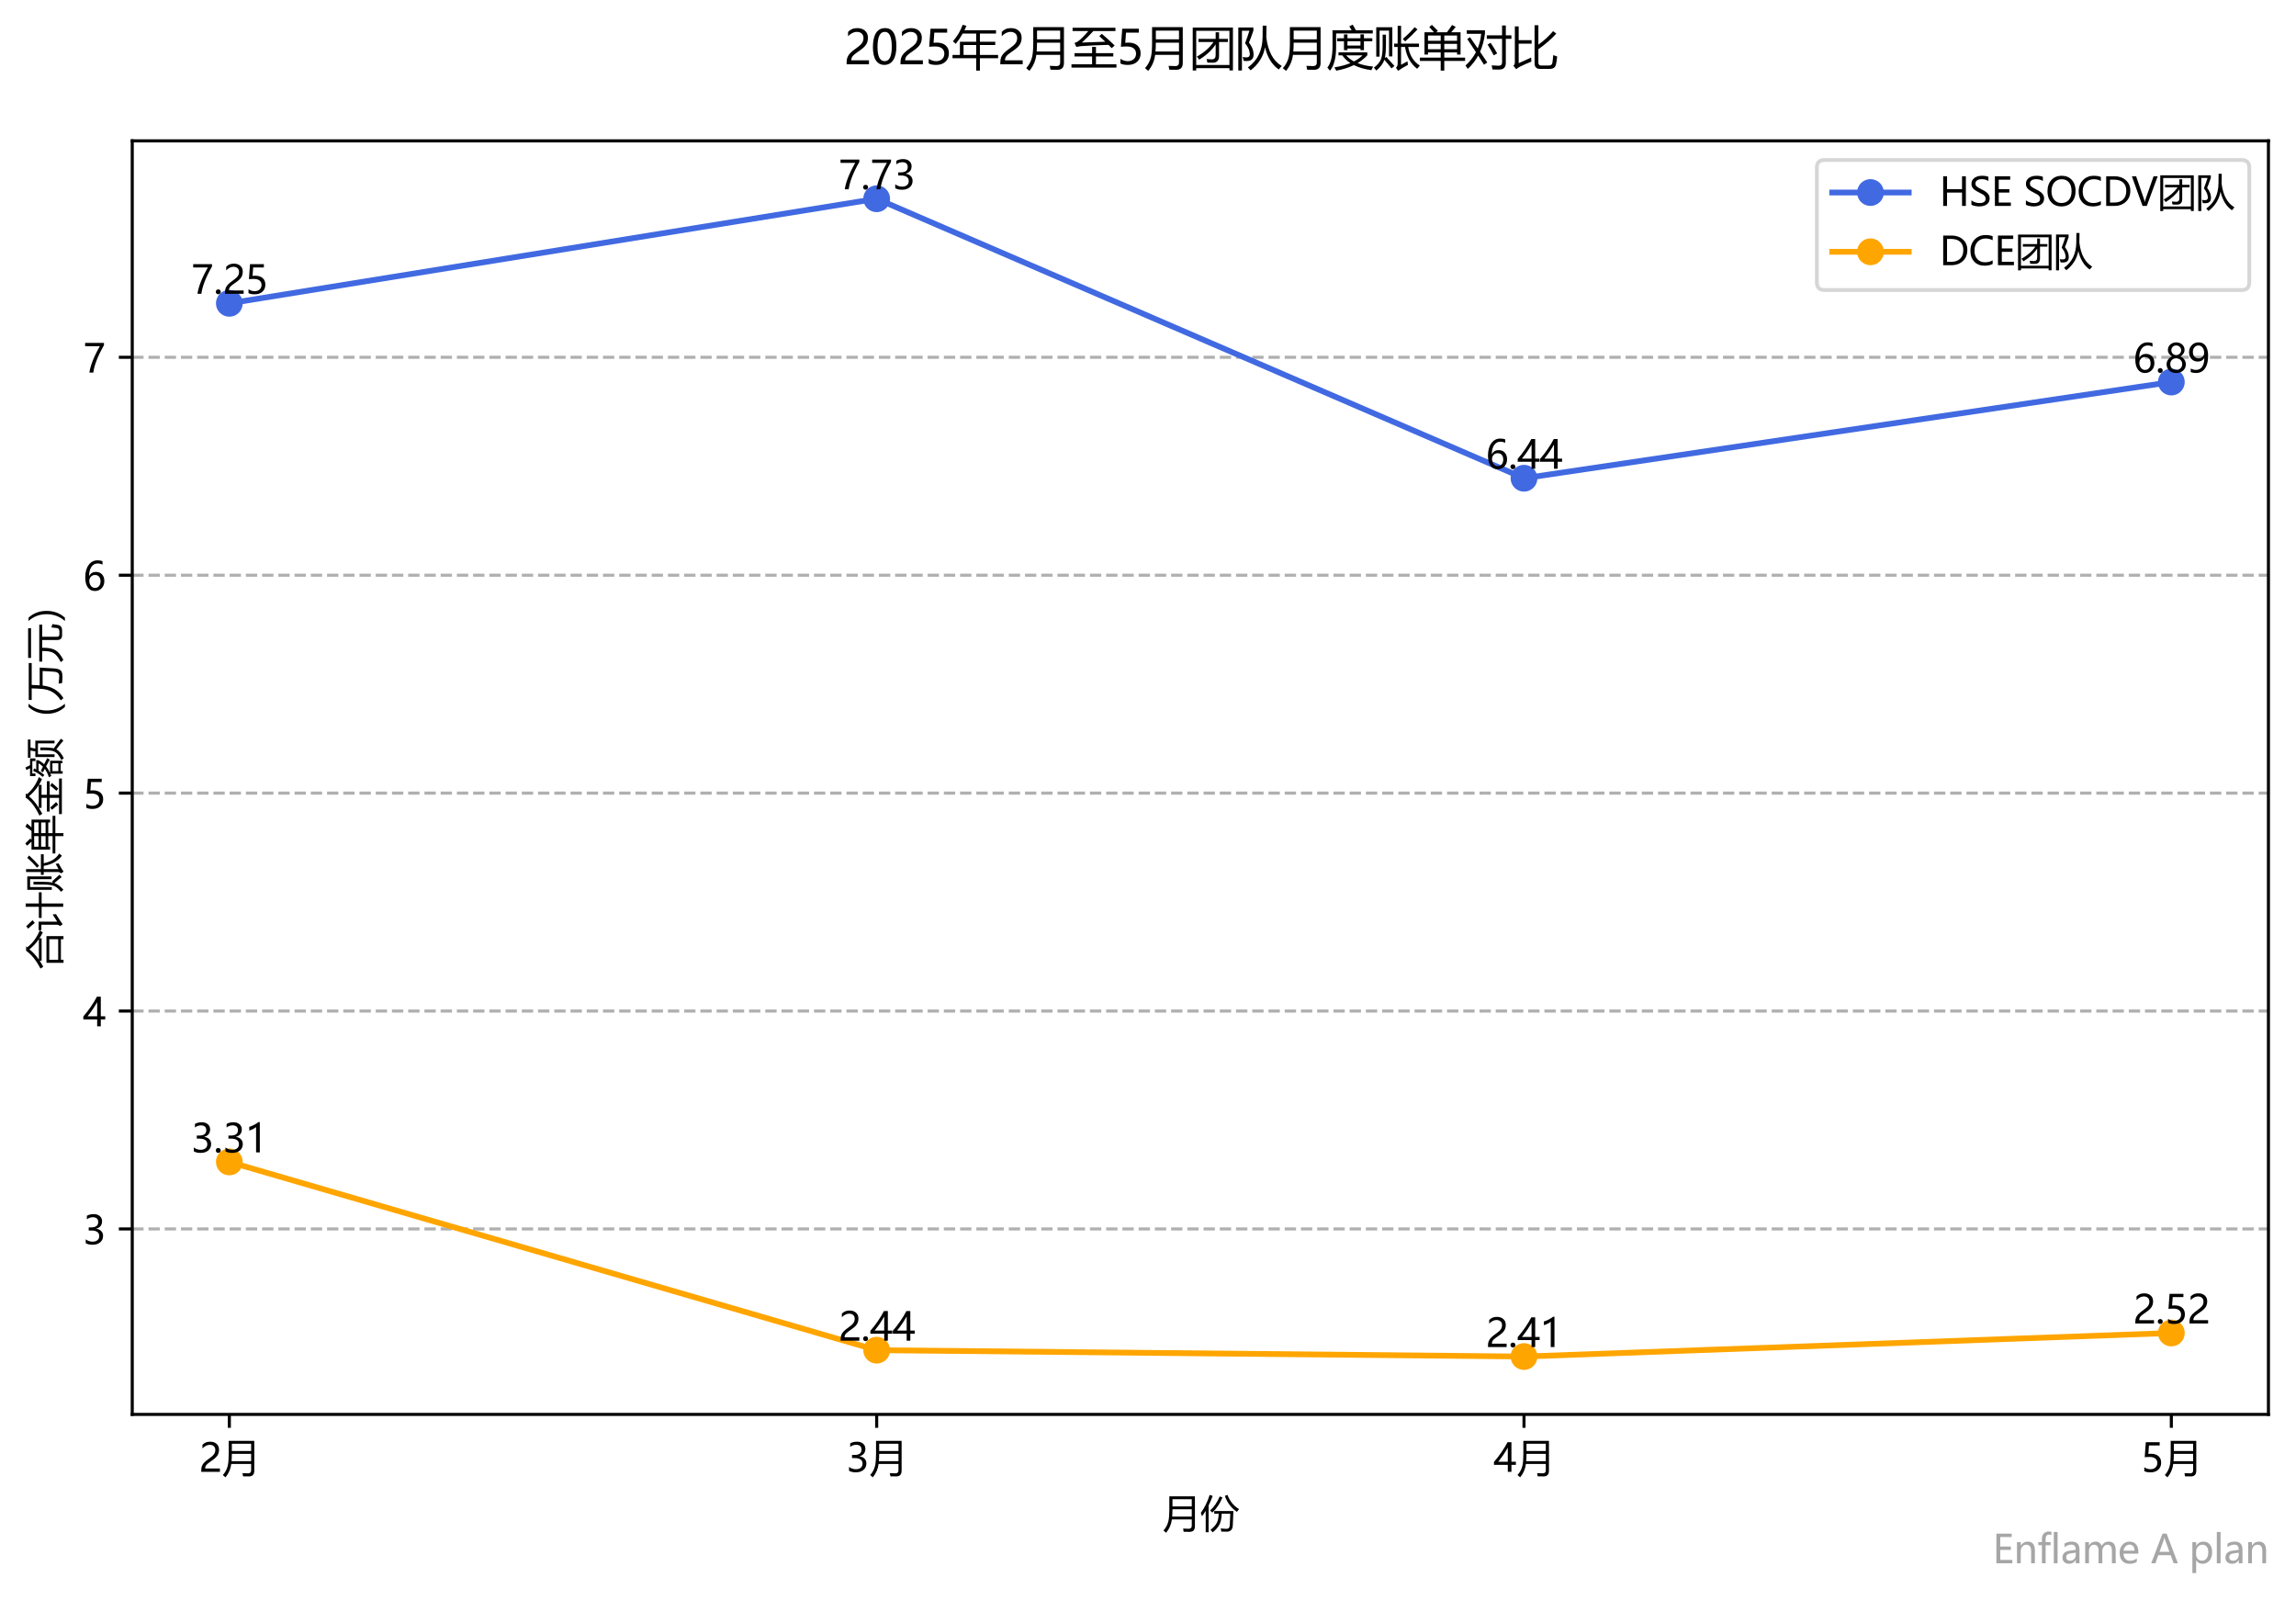 <?xml version="1.0" encoding="utf-8" standalone="no"?>
<!DOCTYPE svg PUBLIC "-//W3C//DTD SVG 1.1//EN"
  "http://www.w3.org/Graphics/SVG/1.1/DTD/svg11.dtd">
<svg xmlns:xlink="http://www.w3.org/1999/xlink" width="599.744pt" height="417.998pt" viewBox="0 0 599.744 417.998" xmlns="http://www.w3.org/2000/svg" version="1.1">
 <defs>
  <style type="text/css">*{stroke-linejoin: round; stroke-linecap: butt}</style>
 </defs>
 <g id="figure_1">
  <g id="patch_1">
   <path d="M -0 417.998 
L 599.744 417.998 
L 599.744 0 
L -0 0 
z
" style="fill: #ffffff"/>
  </g>
  <g id="axes_1">
   <g id="patch_2">
    <path d="M 34.544 369.433 
L 592.544 369.433 
L 592.544 36.792 
L 34.544 36.792 
z
" style="fill: #ffffff"/>
   </g>
   <g id="matplotlib.axis_1">
    <g id="xtick_1">
     <g id="line2d_1">
      <defs>
       <path id="m4de7803279" d="M 0 0 
L 0 3.5 
" style="stroke: #000000; stroke-width: 0.8"/>
      </defs>
      <g>
       <use xlink:href="#m4de7803279" x="59.907" y="369.433" style="stroke: #000000; stroke-width: 0.8"/>
      </g>
     </g>
     <g id="text_1">
      <!-- 2月 -->
      <g transform="translate(51.975 384.426) scale(0.1 -0.1)">
       <defs>
        <path id="MicrosoftYaHei-32" d="M 2666 3572 
Q 2666 3963 2419 4186 
Q 2172 4409 1747 4409 
Q 1447 4409 1140 4256 
Q 834 4103 569 3819 
L 569 4413 
Q 806 4659 1107 4790 
Q 1409 4922 1816 4922 
Q 2472 4922 2872 4570 
Q 3272 4219 3272 3619 
Q 3272 3084 3026 2693 
Q 2781 2303 2188 1894 
Q 1581 1475 1376 1294 
Q 1172 1113 1090 947 
Q 1009 781 1009 544 
L 3416 544 
L 3416 0 
L 372 0 
L 372 241 
Q 372 659 486 951 
Q 600 1244 862 1520 
Q 1125 1797 1681 2184 
Q 2250 2584 2458 2886 
Q 2666 3188 2666 3572 
z
" transform="scale(0.016)"/>
        <path id="MicrosoftYaHei-6708" d="M 1603 1284 
Q 1463 78 663 -897 
Q 463 -703 231 -522 
Q 838 134 1044 1041 
Q 1188 1709 1188 2891 
L 1188 5053 
L 5363 5053 
L 5363 178 
Q 5363 -747 4481 -747 
Q 4113 -747 3531 -734 
Q 3500 -509 3438 -209 
Q 4013 -247 4344 -247 
Q 4850 -247 4850 247 
L 4850 1284 
L 1603 1284 
z
M 1653 1741 
L 4850 1741 
L 4850 2941 
L 1700 2941 
Q 1700 2316 1653 1741 
z
M 1700 4584 
L 1700 3397 
L 4850 3397 
L 4850 4584 
L 1700 4584 
z
" transform="scale(0.016)"/>
       </defs>
       <use xlink:href="#MicrosoftYaHei-32"/>
       <use xlink:href="#MicrosoftYaHei-6708" transform="translate(58.643 0)"/>
      </g>
     </g>
    </g>
    <g id="xtick_2">
     <g id="line2d_2">
      <g>
       <use xlink:href="#m4de7803279" x="228.998" y="369.433" style="stroke: #000000; stroke-width: 0.8"/>
      </g>
     </g>
     <g id="text_2">
      <!-- 3月 -->
      <g transform="translate(221.066 384.426) scale(0.1 -0.1)">
       <defs>
        <path id="MicrosoftYaHei-33" d="M 447 809 
Q 944 425 1569 425 
Q 2069 425 2361 670 
Q 2653 916 2653 1328 
Q 2653 2247 1338 2247 
L 934 2247 
L 934 2753 
L 1319 2753 
Q 2484 2753 2484 3616 
Q 2484 4413 1594 4413 
Q 1084 4413 634 4069 
L 634 4647 
Q 1109 4922 1744 4922 
Q 2363 4922 2738 4598 
Q 3113 4275 3113 3759 
Q 3113 2809 2144 2538 
L 2144 2525 
Q 2669 2469 2973 2155 
Q 3278 1841 3278 1372 
Q 3278 719 2808 319 
Q 2338 -81 1556 -81 
Q 869 -81 447 175 
L 447 809 
z
" transform="scale(0.016)"/>
       </defs>
       <use xlink:href="#MicrosoftYaHei-33"/>
       <use xlink:href="#MicrosoftYaHei-6708" transform="translate(58.643 0)"/>
      </g>
     </g>
    </g>
    <g id="xtick_3">
     <g id="line2d_3">
      <g>
       <use xlink:href="#m4de7803279" x="398.089" y="369.433" style="stroke: #000000; stroke-width: 0.8"/>
      </g>
     </g>
     <g id="text_3">
      <!-- 4月 -->
      <g transform="translate(390.157 384.426) scale(0.1 -0.1)">
       <defs>
        <path id="MicrosoftYaHei-34" d="M 2906 4841 
L 2906 1644 
L 3631 1644 
L 3631 1138 
L 2906 1138 
L 2906 0 
L 2313 0 
L 2313 1138 
L 53 1138 
L 53 1616 
Q 656 2294 1265 3178 
Q 1875 4063 2272 4841 
L 2906 4841 
z
M 741 1644 
L 2313 1644 
L 2313 3950 
Q 1988 3366 1616 2817 
Q 1244 2269 741 1644 
z
" transform="scale(0.016)"/>
       </defs>
       <use xlink:href="#MicrosoftYaHei-34"/>
       <use xlink:href="#MicrosoftYaHei-6708" transform="translate(58.643 0)"/>
      </g>
     </g>
    </g>
    <g id="xtick_4">
     <g id="line2d_4">
      <g>
       <use xlink:href="#m4de7803279" x="567.18" y="369.433" style="stroke: #000000; stroke-width: 0.8"/>
      </g>
     </g>
     <g id="text_4">
      <!-- 5月 -->
      <g transform="translate(559.248 384.426) scale(0.1 -0.1)">
       <defs>
        <path id="MicrosoftYaHei-35" d="M 3294 1494 
Q 3294 784 2823 350 
Q 2353 -84 1559 -84 
Q 878 -84 544 119 
L 544 744 
Q 1034 425 1544 425 
Q 2050 425 2361 704 
Q 2672 984 2672 1447 
Q 2672 1909 2348 2167 
Q 2025 2425 1434 2425 
Q 978 2425 613 2384 
L 791 4841 
L 3053 4841 
L 3053 4303 
L 1306 4303 
L 1206 2931 
L 1647 2950 
Q 2416 2950 2855 2567 
Q 3294 2184 3294 1494 
z
" transform="scale(0.016)"/>
       </defs>
       <use xlink:href="#MicrosoftYaHei-35"/>
       <use xlink:href="#MicrosoftYaHei-6708" transform="translate(58.643 0)"/>
      </g>
     </g>
    </g>
    <g id="text_5">
     <!-- 月份 -->
     <g transform="translate(303.544 398.906) scale(0.1 -0.1)">
      <defs>
       <path id="MicrosoftYaHei-4efd" d="M 2269 2653 
L 5394 2653 
Q 5388 2566 5300 366 
Q 5275 -709 4319 -722 
Q 3806 -722 3425 -703 
Q 3394 -416 3331 -184 
Q 3763 -241 4200 -253 
Q 4806 -297 4813 422 
Q 4863 1259 4888 2216 
L 3481 2216 
Q 3463 1222 3181 572 
Q 2844 -172 2019 -822 
Q 1856 -622 1656 -416 
Q 2450 203 2713 772 
Q 2969 1275 2997 2216 
L 2269 2216 
L 2269 2653 
z
M 75 2353 
Q 969 3534 1525 5284 
L 2013 5116 
Q 1709 4284 1350 3559 
L 1350 -809 
L 875 -809 
L 875 2691 
Q 588 2216 275 1797 
Q 181 2066 75 2353 
z
M 4006 5116 
L 4419 5291 
Q 5038 3703 6325 2972 
Q 6088 2697 5969 2516 
Q 4575 3472 4006 5116 
z
M 1588 2741 
Q 2563 3597 3163 5034 
L 3606 4866 
Q 3025 3409 1963 2397 
Q 1738 2628 1588 2741 
z
" transform="scale(0.016)"/>
      </defs>
      <use xlink:href="#MicrosoftYaHei-6708"/>
      <use xlink:href="#MicrosoftYaHei-4efd" transform="translate(100 0)"/>
     </g>
    </g>
   </g>
   <g id="matplotlib.axis_2">
    <g id="ytick_1">
     <g id="line2d_5">
      <path d="M 34.544 320.99 
L 592.544 320.99 
" clip-path="url(#p1123d1adee)" style="fill: none; stroke-dasharray: 2.96,1.28; stroke-dashoffset: 0; stroke: #b0b0b0; stroke-width: 0.8"/>
     </g>
     <g id="line2d_6">
      <defs>
       <path id="m6800b9746d" d="M 0 0 
L -3.5 0 
" style="stroke: #000000; stroke-width: 0.8"/>
      </defs>
      <g>
       <use xlink:href="#m6800b9746d" x="34.544" y="320.99" style="stroke: #000000; stroke-width: 0.8"/>
      </g>
     </g>
     <g id="text_6">
      <!-- 3 -->
      <g transform="translate(21.68 324.987) scale(0.1 -0.1)">
       <use xlink:href="#MicrosoftYaHei-33"/>
      </g>
     </g>
    </g>
    <g id="ytick_2">
     <g id="line2d_7">
      <path d="M 34.544 264.071 
L 592.544 264.071 
" clip-path="url(#p1123d1adee)" style="fill: none; stroke-dasharray: 2.96,1.28; stroke-dashoffset: 0; stroke: #b0b0b0; stroke-width: 0.8"/>
     </g>
     <g id="line2d_8">
      <g>
       <use xlink:href="#m6800b9746d" x="34.544" y="264.071" style="stroke: #000000; stroke-width: 0.8"/>
      </g>
     </g>
     <g id="text_7">
      <!-- 4 -->
      <g transform="translate(21.68 268.068) scale(0.1 -0.1)">
       <use xlink:href="#MicrosoftYaHei-34"/>
      </g>
     </g>
    </g>
    <g id="ytick_3">
     <g id="line2d_9">
      <path d="M 34.544 207.152 
L 592.544 207.152 
" clip-path="url(#p1123d1adee)" style="fill: none; stroke-dasharray: 2.96,1.28; stroke-dashoffset: 0; stroke: #b0b0b0; stroke-width: 0.8"/>
     </g>
     <g id="line2d_10">
      <g>
       <use xlink:href="#m6800b9746d" x="34.544" y="207.152" style="stroke: #000000; stroke-width: 0.8"/>
      </g>
     </g>
     <g id="text_8">
      <!-- 5 -->
      <g transform="translate(21.68 211.149) scale(0.1 -0.1)">
       <use xlink:href="#MicrosoftYaHei-35"/>
      </g>
     </g>
    </g>
    <g id="ytick_4">
     <g id="line2d_11">
      <path d="M 34.544 150.233 
L 592.544 150.233 
" clip-path="url(#p1123d1adee)" style="fill: none; stroke-dasharray: 2.96,1.28; stroke-dashoffset: 0; stroke: #b0b0b0; stroke-width: 0.8"/>
     </g>
     <g id="line2d_12">
      <g>
       <use xlink:href="#m6800b9746d" x="34.544" y="150.233" style="stroke: #000000; stroke-width: 0.8"/>
      </g>
     </g>
     <g id="text_9">
      <!-- 6 -->
      <g transform="translate(21.68 154.23) scale(0.1 -0.1)">
       <defs>
        <path id="MicrosoftYaHei-36" d="M 3181 4219 
Q 2803 4413 2391 4413 
Q 1763 4413 1381 3866 
Q 1000 3319 994 2372 
L 1009 2372 
Q 1353 3038 2106 3038 
Q 2734 3038 3109 2628 
Q 3484 2219 3484 1541 
Q 3484 831 3051 375 
Q 2619 -81 1947 -81 
Q 1209 -81 789 495 
Q 369 1072 369 2131 
Q 369 3413 920 4167 
Q 1472 4922 2372 4922 
Q 2888 4922 3181 4781 
L 3181 4219 
z
M 1031 1584 
Q 1031 1106 1286 765 
Q 1541 425 1963 425 
Q 2363 425 2613 719 
Q 2863 1013 2863 1475 
Q 2863 1975 2627 2253 
Q 2391 2531 1956 2531 
Q 1544 2531 1287 2250 
Q 1031 1969 1031 1584 
z
" transform="scale(0.016)"/>
       </defs>
       <use xlink:href="#MicrosoftYaHei-36"/>
      </g>
     </g>
    </g>
    <g id="ytick_5">
     <g id="line2d_13">
      <path d="M 34.544 93.314 
L 592.544 93.314 
" clip-path="url(#p1123d1adee)" style="fill: none; stroke-dasharray: 2.96,1.28; stroke-dashoffset: 0; stroke: #b0b0b0; stroke-width: 0.8"/>
     </g>
     <g id="line2d_14">
      <g>
       <use xlink:href="#m6800b9746d" x="34.544" y="93.314" style="stroke: #000000; stroke-width: 0.8"/>
      </g>
     </g>
     <g id="text_10">
      <!-- 7 -->
      <g transform="translate(21.68 97.311) scale(0.1 -0.1)">
       <defs>
        <path id="MicrosoftYaHei-37" d="M 3422 4463 
Q 2659 3131 2223 1998 
Q 1788 866 1684 0 
L 1047 0 
Q 1163 853 1594 1947 
Q 2025 3041 2747 4300 
L 347 4300 
L 347 4841 
L 3422 4841 
L 3422 4463 
z
" transform="scale(0.016)"/>
       </defs>
       <use xlink:href="#MicrosoftYaHei-37"/>
      </g>
     </g>
    </g>
    <g id="text_11">
     <!-- 合计账单金额（万元） -->
     <g transform="translate(15.194 253.113) rotate(-90) scale(0.1 -0.1)">
      <defs>
       <path id="MicrosoftYaHei-5408" d="M 1025 1909 
L 5381 1909 
L 5381 -866 
L 4881 -866 
L 4881 -447 
L 1525 -447 
L 1525 -878 
L 1025 -878 
L 1025 1909 
z
M 3700 5234 
L 3550 5053 
Q 4594 3697 6319 3009 
Q 6125 2734 5988 2509 
Q 5481 2753 5025 3059 
L 5025 2703 
L 1369 2703 
L 1369 3016 
Q 913 2716 394 2428 
Q 269 2641 81 2897 
Q 2013 3866 3000 5234 
L 3700 5234 
z
M 4881 1453 
L 1525 1453 
L 1525 -3 
L 4881 -3 
L 4881 1453 
z
M 3219 4691 
Q 2581 3872 1550 3147 
L 4894 3147 
Q 3944 3797 3219 4691 
z
" transform="scale(0.016)"/>
       <path id="MicrosoftYaHei-8ba1" d="M 2100 3153 
L 3919 3153 
L 3919 5303 
L 4456 5303 
L 4456 3153 
L 6288 3153 
L 6288 2703 
L 4456 2703 
L 4456 -822 
L 3919 -822 
L 3919 2703 
L 2100 2703 
L 2100 3153 
z
M 2675 903 
Q 2694 578 2719 359 
Q 1719 -266 1069 -728 
L 769 -303 
Q 988 -116 988 266 
L 988 2741 
L 100 2741 
L 100 3191 
L 1488 3191 
L 1488 153 
Q 2031 484 2675 903 
z
M 738 5222 
Q 1419 4522 1725 4184 
L 1288 3816 
Q 894 4334 356 4891 
L 738 5222 
z
" transform="scale(0.016)"/>
       <path id="MicrosoftYaHei-8d26" d="M 2875 2816 
L 3350 2816 
L 3350 5241 
L 3813 5241 
L 3813 2816 
L 6250 2816 
L 6250 2359 
L 4781 2359 
Q 5100 603 6369 -172 
Q 6144 -416 6000 -609 
Q 4669 409 4350 2359 
L 3813 2359 
L 3813 -66 
Q 4194 128 4681 409 
Q 4706 147 4750 -72 
Q 3844 -572 3413 -884 
L 3119 -466 
Q 3350 -272 3350 97 
L 3350 2359 
L 2875 2359 
L 2875 2816 
z
M 438 5041 
L 2625 5041 
L 2625 1078 
L 2175 1078 
L 2175 4584 
L 888 4584 
L 888 1041 
L 438 1041 
L 438 5041 
z
M 1306 4028 
L 1756 4028 
L 1756 2697 
Q 1756 1503 1600 841 
L 1800 1003 
Q 2469 291 2913 -222 
L 2513 -559 
Q 2113 -34 1538 622 
Q 1319 -103 456 -853 
Q 288 -634 113 -459 
Q 825 66 1075 678 
Q 1306 1241 1306 2516 
L 1306 4028 
z
M 5656 5047 
L 6044 4747 
Q 5219 3847 4369 3116 
Q 4231 3284 4050 3453 
Q 4925 4184 5656 5047 
z
" transform="scale(0.016)"/>
       <path id="MicrosoftYaHei-5355" d="M 125 909 
L 2956 909 
L 2956 1616 
L 1225 1616 
L 1225 1322 
L 750 1322 
L 750 4353 
L 2047 4353 
Q 1747 4703 1400 5072 
L 1756 5366 
Q 2219 4922 2569 4547 
L 2338 4353 
L 3803 4353 
Q 4147 4809 4500 5347 
L 5000 5078 
Q 4678 4688 4378 4353 
L 5656 4353 
L 5656 1322 
L 5181 1322 
L 5181 1616 
L 3444 1616 
L 3444 909 
L 6275 909 
L 6275 459 
L 3444 459 
L 3444 -859 
L 2956 -859 
L 2956 459 
L 125 459 
L 125 909 
z
M 3444 2053 
L 5181 2053 
L 5181 2778 
L 3444 2778 
L 3444 2053 
z
M 1225 2053 
L 2956 2053 
L 2956 2778 
L 1225 2778 
L 1225 2053 
z
M 5181 3916 
L 3444 3916 
L 3444 3203 
L 5181 3203 
L 5181 3916 
z
M 1225 3203 
L 2956 3203 
L 2956 3916 
L 1225 3916 
L 1225 3203 
z
" transform="scale(0.016)"/>
       <path id="MicrosoftYaHei-91d1" d="M 300 -141 
L 2950 -141 
L 2950 1384 
L 713 1384 
L 713 1841 
L 2950 1841 
L 2950 2716 
L 1325 2716 
L 1325 3153 
Q 881 2872 363 2591 
Q 231 2828 50 3059 
Q 2131 4034 2994 5297 
L 3675 5297 
L 3531 5122 
Q 4525 3853 6344 3147 
Q 6175 2909 6013 2647 
Q 5525 2853 5069 3141 
L 5069 2716 
L 3450 2716 
L 3450 1841 
L 5675 1841 
L 5675 1384 
L 3450 1384 
L 3450 -141 
L 6113 -141 
L 6113 -603 
L 300 -603 
L 300 -141 
z
M 3206 4766 
Q 2563 3953 1350 3172 
L 5019 3172 
Q 4044 3791 3206 4766 
z
M 4094 284 
Q 4600 809 4950 1309 
L 5388 1028 
Q 4950 484 4469 -16 
L 4094 284 
z
M 1000 1003 
L 1369 1297 
Q 1825 834 2263 334 
L 1838 -3 
Q 1463 491 1000 1003 
z
" transform="scale(0.016)"/>
       <path id="MicrosoftYaHei-989d" d="M 863 2484 
L 1094 2834 
Q 1463 2653 1794 2491 
Q 2119 2809 2344 3203 
L 1125 3203 
Q 794 2659 419 2247 
Q 281 2397 125 2547 
Q 719 3172 1100 4072 
L 1513 3934 
Q 1425 3747 1331 3578 
L 2844 3578 
L 2844 3222 
Q 2588 2703 2194 2291 
Q 2738 2016 3194 1778 
L 2938 1372 
Q 2406 1678 1850 1978 
Q 1381 1597 763 1322 
L 2756 1322 
L 2756 -684 
L 2344 -684 
L 2344 -416 
L 1063 -416 
L 1063 -734 
L 650 -734 
L 650 1272 
Q 463 1197 269 1128 
Q 188 1297 63 1509 
Q 869 1766 1444 2191 
Q 1156 2334 863 2484 
z
M 3369 3728 
L 4281 3728 
L 4425 4516 
L 3244 4516 
L 3244 4941 
L 6231 4941 
L 6231 4516 
L 4906 4516 
L 4738 3728 
L 6038 3728 
L 6038 591 
L 5600 591 
L 5600 3303 
L 3806 3303 
L 3806 591 
L 3369 591 
L 3369 3728 
z
M 4481 2916 
L 4931 2916 
Q 4944 1322 4788 709 
Q 5688 78 6356 -453 
L 6044 -853 
Q 5438 -303 4619 291 
Q 4231 -416 3169 -916 
Q 3044 -734 2869 -516 
Q 4019 -3 4294 716 
Q 4519 1216 4481 2916 
z
M 250 4591 
L 1538 4591 
Q 1413 4872 1244 5172 
L 1650 5347 
Q 1881 4916 2031 4591 
L 3138 4591 
L 3138 3709 
L 2713 3709 
L 2713 4216 
L 675 4216 
L 675 3709 
L 250 3709 
L 250 4591 
z
M 2344 934 
L 1063 934 
L 1063 -28 
L 2344 -28 
L 2344 934 
z
" transform="scale(0.016)"/>
       <path id="MicrosoftYaHei-ff08" d="M 5288 -1100 
Q 4172 119 4172 1850 
Q 4172 3603 5288 4838 
L 5825 4838 
Q 4716 3572 4716 1856 
Q 4716 166 5819 -1100 
L 5288 -1100 
z
" transform="scale(0.016)"/>
       <path id="MicrosoftYaHei-4e07" d="M 188 4803 
L 6213 4803 
L 6213 4322 
L 2634 4322 
Q 2609 3625 2569 3016 
L 5469 3016 
Q 5406 1741 5325 597 
Q 5269 -97 5006 -403 
Q 4756 -684 4100 -691 
Q 3756 -703 2938 -641 
Q 2906 -403 2844 -66 
Q 3638 -172 4056 -172 
Q 4725 -222 4794 672 
Q 4869 1547 4906 2541 
L 2531 2541 
Q 2297 253 481 -859 
Q 338 -666 113 -416 
Q 1869 653 1994 2772 
Q 2053 3456 2072 4322 
L 188 4322 
L 188 4803 
z
" transform="scale(0.016)"/>
       <path id="MicrosoftYaHei-5143" d="M 188 3084 
L 6225 3084 
L 6225 2609 
L 4250 2609 
L 4250 172 
Q 4250 -197 4625 -197 
L 5163 -197 
Q 5613 -197 5675 216 
Q 5731 566 5769 1103 
Q 6019 1016 6313 947 
Q 6250 409 6181 47 
Q 6056 -641 5275 -641 
L 4513 -641 
Q 3725 -641 3725 128 
L 3725 2609 
L 2450 2609 
L 2450 2409 
Q 2450 1084 2050 447 
Q 1650 -247 469 -847 
Q 244 -572 100 -428 
Q 1181 103 1556 691 
Q 1925 1253 1925 2384 
L 1925 2609 
L 188 2609 
L 188 3084 
z
M 788 4903 
L 5638 4903 
L 5638 4428 
L 788 4428 
L 788 4903 
z
" transform="scale(0.016)"/>
       <path id="MicrosoftYaHei-ff09" d="M 1113 -1100 
L 575 -1100 
Q 1684 163 1684 1888 
Q 1684 3581 581 4838 
L 1113 4838 
Q 2222 3628 2222 1888 
Q 2222 128 1113 -1100 
z
" transform="scale(0.016)"/>
      </defs>
      <use xlink:href="#MicrosoftYaHei-5408"/>
      <use xlink:href="#MicrosoftYaHei-8ba1" transform="translate(100 0)"/>
      <use xlink:href="#MicrosoftYaHei-8d26" transform="translate(200 0)"/>
      <use xlink:href="#MicrosoftYaHei-5355" transform="translate(300 0)"/>
      <use xlink:href="#MicrosoftYaHei-91d1" transform="translate(400 0)"/>
      <use xlink:href="#MicrosoftYaHei-989d" transform="translate(500 0)"/>
      <use xlink:href="#MicrosoftYaHei-ff08" transform="translate(600 0)"/>
      <use xlink:href="#MicrosoftYaHei-4e07" transform="translate(700 0)"/>
      <use xlink:href="#MicrosoftYaHei-5143" transform="translate(800 0)"/>
      <use xlink:href="#MicrosoftYaHei-ff09" transform="translate(900 0)"/>
     </g>
    </g>
   </g>
   <g id="line2d_15">
    <path d="M 59.907 79.222 
L 228.998 51.913 
L 398.089 124.91 
L 567.18 99.782 
" clip-path="url(#p1123d1adee)" style="fill: none; stroke: #4169e1; stroke-width: 1.5; stroke-linecap: square"/>
    <defs>
     <path id="meabbba053f" d="M 0 3 
C 0.796 3 1.559 2.684 2.121 2.121 
C 2.684 1.559 3 0.796 3 0 
C 3 -0.796 2.684 -1.559 2.121 -2.121 
C 1.559 -2.684 0.796 -3 0 -3 
C -0.796 -3 -1.559 -2.684 -2.121 -2.121 
C -2.684 -1.559 -3 -0.796 -3 0 
C -3 0.796 -2.684 1.559 -2.121 2.121 
C -1.559 2.684 -0.796 3 0 3 
z
" style="stroke: #4169e1"/>
    </defs>
    <g clip-path="url(#p1123d1adee)">
     <use xlink:href="#meabbba053f" x="59.907" y="79.222" style="fill: #4169e1; stroke: #4169e1"/>
     <use xlink:href="#meabbba053f" x="228.998" y="51.913" style="fill: #4169e1; stroke: #4169e1"/>
     <use xlink:href="#meabbba053f" x="398.089" y="124.91" style="fill: #4169e1; stroke: #4169e1"/>
     <use xlink:href="#meabbba053f" x="567.18" y="99.782" style="fill: #4169e1; stroke: #4169e1"/>
    </g>
   </g>
   <g id="line2d_16">
    <path d="M 59.907 303.48 
L 228.998 352.654 
L 398.089 354.312 
L 567.18 348.161 
" clip-path="url(#p1123d1adee)" style="fill: none; stroke: #ffa500; stroke-width: 1.5; stroke-linecap: square"/>
    <defs>
     <path id="m2188a61170" d="M 0 3 
C 0.796 3 1.559 2.684 2.121 2.121 
C 2.684 1.559 3 0.796 3 0 
C 3 -0.796 2.684 -1.559 2.121 -2.121 
C 1.559 -2.684 0.796 -3 0 -3 
C -0.796 -3 -1.559 -2.684 -2.121 -2.121 
C -2.684 -1.559 -3 -0.796 -3 0 
C -3 0.796 -2.684 1.559 -2.121 2.121 
C -1.559 2.684 -0.796 3 0 3 
z
" style="stroke: #ffa500"/>
    </defs>
    <g clip-path="url(#p1123d1adee)">
     <use xlink:href="#m2188a61170" x="59.907" y="303.48" style="fill: #ffa500; stroke: #ffa500"/>
     <use xlink:href="#m2188a61170" x="228.998" y="352.654" style="fill: #ffa500; stroke: #ffa500"/>
     <use xlink:href="#m2188a61170" x="398.089" y="354.312" style="fill: #ffa500; stroke: #ffa500"/>
     <use xlink:href="#m2188a61170" x="567.18" y="348.161" style="fill: #ffa500; stroke: #ffa500"/>
    </g>
   </g>
   <g id="patch_3">
    <path d="M 34.544 369.433 
L 34.544 36.792 
" style="fill: none; stroke: #000000; stroke-width: 0.8; stroke-linejoin: miter; stroke-linecap: square"/>
   </g>
   <g id="patch_4">
    <path d="M 592.544 369.433 
L 592.544 36.792 
" style="fill: none; stroke: #000000; stroke-width: 0.8; stroke-linejoin: miter; stroke-linecap: square"/>
   </g>
   <g id="patch_5">
    <path d="M 34.544 369.433 
L 592.544 369.433 
" style="fill: none; stroke: #000000; stroke-width: 0.8; stroke-linejoin: miter; stroke-linecap: square"/>
   </g>
   <g id="patch_6">
    <path d="M 34.544 36.792 
L 592.544 36.792 
" style="fill: none; stroke: #000000; stroke-width: 0.8; stroke-linejoin: miter; stroke-linecap: square"/>
   </g>
   <g id="text_12">
    <!-- 7.25 -->
    <g transform="translate(49.907 76.736) scale(0.1 -0.1)">
     <defs>
      <path id="MicrosoftYaHei-2e" d="M 372 322 
Q 372 491 487 606 
Q 603 722 775 722 
Q 950 722 1065 605 
Q 1181 488 1181 322 
Q 1181 159 1065 42 
Q 950 -75 772 -75 
Q 600 -75 486 42 
Q 372 159 372 322 
z
" transform="scale(0.016)"/>
     </defs>
     <use xlink:href="#MicrosoftYaHei-37"/>
     <use xlink:href="#MicrosoftYaHei-2e" transform="translate(58.643 0)"/>
     <use xlink:href="#MicrosoftYaHei-32" transform="translate(82.715 0)"/>
     <use xlink:href="#MicrosoftYaHei-35" transform="translate(141.357 0)"/>
    </g>
   </g>
   <g id="text_13">
    <!-- 7.73 -->
    <g transform="translate(218.998 49.427) scale(0.1 -0.1)">
     <use xlink:href="#MicrosoftYaHei-37"/>
     <use xlink:href="#MicrosoftYaHei-2e" transform="translate(58.643 0)"/>
     <use xlink:href="#MicrosoftYaHei-37" transform="translate(82.715 0)"/>
     <use xlink:href="#MicrosoftYaHei-33" transform="translate(141.357 0)"/>
    </g>
   </g>
   <g id="text_14">
    <!-- 6.44 -->
    <g transform="translate(388.089 122.424) scale(0.1 -0.1)">
     <use xlink:href="#MicrosoftYaHei-36"/>
     <use xlink:href="#MicrosoftYaHei-2e" transform="translate(58.643 0)"/>
     <use xlink:href="#MicrosoftYaHei-34" transform="translate(82.715 0)"/>
     <use xlink:href="#MicrosoftYaHei-34" transform="translate(141.357 0)"/>
    </g>
   </g>
   <g id="text_15">
    <!-- 6.89 -->
    <g transform="translate(557.18 97.296) scale(0.1 -0.1)">
     <defs>
      <path id="MicrosoftYaHei-38" d="M 306 1350 
Q 306 1769 556 2122 
Q 806 2475 1200 2625 
Q 884 2803 700 3081 
Q 516 3359 516 3684 
Q 516 4028 692 4312 
Q 869 4597 1183 4759 
Q 1497 4922 1875 4922 
Q 2256 4922 2572 4761 
Q 2888 4600 3063 4315 
Q 3238 4031 3238 3684 
Q 3238 3366 3058 3086 
Q 2878 2806 2559 2625 
Q 2953 2472 3200 2119 
Q 3447 1766 3447 1350 
Q 3447 938 3250 611 
Q 3053 284 2690 103 
Q 2328 -78 1875 -78 
Q 1425 -78 1065 103 
Q 706 284 506 612 
Q 306 941 306 1350 
z
M 906 1378 
Q 906 947 1172 687 
Q 1438 428 1878 428 
Q 2309 428 2582 692 
Q 2856 956 2856 1378 
Q 2856 1778 2579 2051 
Q 2303 2325 1878 2325 
Q 1456 2325 1181 2058 
Q 906 1791 906 1378 
z
M 1081 3634 
Q 1081 3309 1312 3076 
Q 1544 2844 1878 2844 
Q 2206 2844 2445 3078 
Q 2684 3313 2684 3634 
Q 2684 3963 2454 4191 
Q 2225 4419 1878 4419 
Q 1534 4419 1307 4195 
Q 1081 3972 1081 3634 
z
" transform="scale(0.016)"/>
      <path id="MicrosoftYaHei-39" d="M 578 656 
Q 978 425 1441 425 
Q 2091 425 2448 937 
Q 2806 1450 2806 2394 
Q 2800 2388 2794 2394 
Q 2475 1788 1722 1788 
Q 1113 1788 713 2206 
Q 313 2625 313 3294 
Q 313 4006 750 4464 
Q 1188 4922 1884 4922 
Q 2606 4922 3012 4355 
Q 3419 3788 3419 2703 
Q 3419 1363 2894 641 
Q 2369 -81 1441 -81 
Q 931 -81 578 84 
L 578 656 
z
M 931 3372 
Q 931 2884 1181 2598 
Q 1431 2313 1872 2313 
Q 2253 2313 2512 2573 
Q 2772 2834 2772 3206 
Q 2772 3728 2514 4070 
Q 2256 4413 1834 4413 
Q 1444 4413 1187 4116 
Q 931 3819 931 3372 
z
" transform="scale(0.016)"/>
     </defs>
     <use xlink:href="#MicrosoftYaHei-36"/>
     <use xlink:href="#MicrosoftYaHei-2e" transform="translate(58.643 0)"/>
     <use xlink:href="#MicrosoftYaHei-38" transform="translate(82.715 0)"/>
     <use xlink:href="#MicrosoftYaHei-39" transform="translate(141.357 0)"/>
    </g>
   </g>
   <g id="text_16">
    <!-- 3.31 -->
    <g transform="translate(49.907 300.995) scale(0.1 -0.1)">
     <defs>
      <path id="MicrosoftYaHei-31" d="M 1781 0 
L 1781 4141 
Q 1638 3997 1295 3819 
Q 953 3641 663 3569 
L 663 4169 
Q 1047 4275 1484 4508 
Q 1922 4741 2156 4947 
L 2388 4947 
L 2388 0 
L 1781 0 
z
" transform="scale(0.016)"/>
     </defs>
     <use xlink:href="#MicrosoftYaHei-33"/>
     <use xlink:href="#MicrosoftYaHei-2e" transform="translate(58.643 0)"/>
     <use xlink:href="#MicrosoftYaHei-33" transform="translate(82.715 0)"/>
     <use xlink:href="#MicrosoftYaHei-31" transform="translate(141.357 0)"/>
    </g>
   </g>
   <g id="text_17">
    <!-- 2.44 -->
    <g transform="translate(218.998 350.168) scale(0.1 -0.1)">
     <use xlink:href="#MicrosoftYaHei-32"/>
     <use xlink:href="#MicrosoftYaHei-2e" transform="translate(58.643 0)"/>
     <use xlink:href="#MicrosoftYaHei-34" transform="translate(82.715 0)"/>
     <use xlink:href="#MicrosoftYaHei-34" transform="translate(141.357 0)"/>
    </g>
   </g>
   <g id="text_18">
    <!-- 2.41 -->
    <g transform="translate(388.089 351.827) scale(0.1 -0.1)">
     <use xlink:href="#MicrosoftYaHei-32"/>
     <use xlink:href="#MicrosoftYaHei-2e" transform="translate(58.643 0)"/>
     <use xlink:href="#MicrosoftYaHei-34" transform="translate(82.715 0)"/>
     <use xlink:href="#MicrosoftYaHei-31" transform="translate(141.357 0)"/>
    </g>
   </g>
   <g id="text_19">
    <!-- 2.52 -->
    <g transform="translate(557.18 345.675) scale(0.1 -0.1)">
     <use xlink:href="#MicrosoftYaHei-32"/>
     <use xlink:href="#MicrosoftYaHei-2e" transform="translate(58.643 0)"/>
     <use xlink:href="#MicrosoftYaHei-35" transform="translate(82.715 0)"/>
     <use xlink:href="#MicrosoftYaHei-32" transform="translate(141.357 0)"/>
    </g>
   </g>
   <g id="text_20">
    <!-- 2025年2月至5月团队月度账单对比 -->
    <g transform="translate(220.433 16.793) scale(0.12 -0.12)">
     <defs>
      <path id="MicrosoftYaHei-30" d="M 284 2325 
Q 284 3606 709 4264 
Q 1134 4922 1941 4922 
Q 3478 4922 3478 2441 
Q 3478 1216 3045 567 
Q 2613 -81 1831 -81 
Q 1094 -81 689 534 
Q 284 1150 284 2325 
z
M 909 2353 
Q 909 425 1888 425 
Q 2850 425 2850 2384 
Q 2850 4413 1906 4413 
Q 909 4413 909 2353 
z
" transform="scale(0.016)"/>
      <path id="MicrosoftYaHei-5e74" d="M 119 1278 
L 1125 1278 
L 1125 3066 
L 3338 3066 
L 3338 4178 
L 1500 4178 
Q 1078 3419 556 2778 
Q 394 2953 169 3128 
Q 1056 4128 1500 5372 
L 2013 5228 
Q 1881 4919 1738 4628 
L 6038 4628 
L 6038 4178 
L 3844 4178 
L 3844 3066 
L 5931 3066 
L 5931 2628 
L 3844 2628 
L 3844 1278 
L 6319 1278 
L 6319 828 
L 3844 828 
L 3844 -859 
L 3338 -859 
L 3338 828 
L 119 828 
L 119 1278 
z
M 1619 1278 
L 3338 1278 
L 3338 2628 
L 1619 2628 
L 1619 1278 
z
" transform="scale(0.016)"/>
      <path id="MicrosoftYaHei-81f3" d="M 4263 4147 
Q 5225 3334 6013 2559 
L 5606 2197 
Q 5403 2413 5175 2644 
Q 2988 2588 1306 2459 
Q 1125 2441 806 2359 
L 550 2897 
Q 894 3009 1131 3197 
Q 1763 3719 2428 4522 
L 288 4522 
L 288 4972 
L 6119 4972 
L 6119 4522 
L 3116 4522 
Q 2394 3722 1556 2959 
Q 3019 3022 4738 3072 
Q 4363 3438 3925 3834 
L 4263 4147 
z
M 138 -3 
L 2944 -3 
L 2944 1066 
L 550 1066 
L 550 1516 
L 2944 1516 
L 2944 2366 
L 3469 2366 
L 3469 1516 
L 5825 1516 
L 5825 1066 
L 3469 1066 
L 3469 -3 
L 6256 -3 
L 6256 -453 
L 138 -453 
L 138 -3 
z
" transform="scale(0.016)"/>
      <path id="MicrosoftYaHei-56e2" d="M 469 4997 
L 5938 4997 
L 5938 -834 
L 5463 -834 
L 5463 -528 
L 944 -528 
L 944 -841 
L 469 -841 
L 469 4997 
z
M 5463 4559 
L 944 4559 
L 944 -91 
L 5463 -91 
L 5463 4559 
z
M 1250 3453 
L 3588 3453 
L 3588 4353 
L 4050 4353 
L 4050 3453 
L 5250 3453 
L 5250 3028 
L 4050 3028 
L 4050 1122 
Q 4050 216 3188 216 
Q 2838 216 2463 228 
Q 2425 447 2363 722 
Q 2781 672 3075 672 
Q 3588 672 3588 1253 
L 3588 2716 
Q 2828 1538 1344 628 
Q 1225 834 1025 1047 
Q 2481 1853 3288 3028 
L 1250 3028 
L 1250 3453 
z
" transform="scale(0.016)"/>
      <path id="MicrosoftYaHei-961f" d="M 2456 1728 
Q 2663 603 1831 466 
Q 1575 422 1163 459 
Q 1113 716 1019 997 
Q 1369 916 1625 947 
Q 2125 997 1931 1747 
Q 1819 2266 1338 2866 
Q 1688 3772 1931 4566 
L 913 4566 
L 913 -841 
L 419 -841 
L 419 5003 
L 2469 5003 
L 2469 4566 
Q 2144 3609 1869 2947 
Q 2381 2272 2456 1728 
z
M 3738 5253 
L 4250 5253 
Q 4244 4366 4228 3656 
Q 4584 794 6325 -228 
Q 6094 -478 5913 -709 
Q 4522 291 4056 2316 
Q 3703 409 2094 -822 
Q 1950 -647 1725 -422 
Q 3688 972 3725 3697 
Q 3738 4216 3738 5253 
z
" transform="scale(0.016)"/>
      <path id="MicrosoftYaHei-5ea6" d="M 1550 1216 
L 1550 1628 
L 5469 1628 
L 5469 1222 
Q 4903 613 4147 163 
Q 5050 -200 6263 -309 
L 6019 -797 
Q 4625 -603 3644 -109 
Q 2600 -619 1250 -866 
Q 1150 -666 994 -416 
Q 2231 -222 3166 166 
Q 2497 600 2066 1216 
L 1550 1216 
z
M 1363 3541 
L 2294 3541 
L 2294 4066 
L 2769 4066 
L 2769 3541 
L 4538 3541 
L 4538 4072 
L 5013 4072 
L 5013 3541 
L 6150 3541 
L 6150 3128 
L 5013 3128 
L 5013 1928 
L 4538 1928 
L 4538 2147 
L 2769 2147 
L 2769 1922 
L 2294 1922 
L 2294 3128 
L 1363 3128 
L 1363 3541 
z
M 3025 5172 
L 3481 5391 
Q 3694 5056 3909 4634 
L 6213 4634 
L 6213 4197 
L 1225 4197 
L 1225 2316 
Q 1225 178 394 -872 
Q 238 -666 38 -447 
Q 725 397 738 2347 
L 738 4634 
L 3331 4634 
Q 3188 4909 3025 5172 
z
M 2769 2547 
L 4538 2547 
L 4538 3128 
L 2769 3128 
L 2769 2547 
z
M 4819 1216 
L 2588 1216 
Q 3031 728 3656 391 
Q 4334 741 4819 1216 
z
" transform="scale(0.016)"/>
      <path id="MicrosoftYaHei-5bf9" d="M 694 3691 
Q 1234 2909 1741 2166 
Q 2113 3081 2213 4147 
L 250 4147 
L 250 4622 
L 2725 4622 
L 2725 4166 
Q 2553 2809 2059 1700 
Q 2569 953 3044 247 
L 2594 -53 
Q 2203 563 1803 1181 
Q 1247 163 388 -622 
Q 263 -428 81 -166 
Q 975 638 1500 1647 
Q 919 2538 319 3434 
L 694 3691 
z
M 2975 3941 
L 5056 3941 
L 5056 5278 
L 5563 5278 
L 5563 3941 
L 6325 3941 
L 6325 3466 
L 5563 3466 
L 5563 191 
Q 5563 -716 4669 -716 
Q 4388 -716 3744 -709 
Q 3713 -478 3644 -147 
Q 4263 -197 4588 -197 
Q 5056 -197 5056 278 
L 5056 3466 
L 2975 3466 
L 2975 3941 
z
M 3088 2684 
L 3494 2928 
Q 4000 2184 4388 1484 
L 3919 1216 
Q 3550 1922 3088 2684 
z
" transform="scale(0.016)"/>
      <path id="MicrosoftYaHei-6bd4" d="M 3225 5316 
L 3744 5316 
L 3744 2672 
Q 4959 3550 5744 4509 
L 6188 4178 
Q 5175 3063 3744 2056 
L 3744 247 
Q 3744 -166 4106 -166 
L 5175 -166 
Q 5588 -166 5650 203 
Q 5725 678 5763 1247 
Q 6025 1147 6300 1066 
Q 6244 484 6150 22 
Q 6019 -622 5319 -622 
L 3944 -622 
Q 3225 -622 3225 159 
L 3225 5316 
z
M 1063 5153 
L 1063 3278 
L 2825 3278 
L 2825 2809 
L 1063 2809 
L 1063 153 
Q 1713 428 2763 928 
Q 2763 634 2788 366 
Q 1869 -3 1231 -328 
Q 956 -472 725 -672 
L 344 -184 
Q 544 -34 544 272 
L 544 5153 
L 1063 5153 
z
" transform="scale(0.016)"/>
     </defs>
     <use xlink:href="#MicrosoftYaHei-32"/>
     <use xlink:href="#MicrosoftYaHei-30" transform="translate(58.643 0)"/>
     <use xlink:href="#MicrosoftYaHei-32" transform="translate(117.285 0)"/>
     <use xlink:href="#MicrosoftYaHei-35" transform="translate(175.928 0)"/>
     <use xlink:href="#MicrosoftYaHei-5e74" transform="translate(234.57 0)"/>
     <use xlink:href="#MicrosoftYaHei-32" transform="translate(334.57 0)"/>
     <use xlink:href="#MicrosoftYaHei-6708" transform="translate(393.213 0)"/>
     <use xlink:href="#MicrosoftYaHei-81f3" transform="translate(493.213 0)"/>
     <use xlink:href="#MicrosoftYaHei-35" transform="translate(593.213 0)"/>
     <use xlink:href="#MicrosoftYaHei-6708" transform="translate(651.855 0)"/>
     <use xlink:href="#MicrosoftYaHei-56e2" transform="translate(751.855 0)"/>
     <use xlink:href="#MicrosoftYaHei-961f" transform="translate(851.855 0)"/>
     <use xlink:href="#MicrosoftYaHei-6708" transform="translate(951.855 0)"/>
     <use xlink:href="#MicrosoftYaHei-5ea6" transform="translate(1051.855 0)"/>
     <use xlink:href="#MicrosoftYaHei-8d26" transform="translate(1151.855 0)"/>
     <use xlink:href="#MicrosoftYaHei-5355" transform="translate(1251.855 0)"/>
     <use xlink:href="#MicrosoftYaHei-5bf9" transform="translate(1351.855 0)"/>
     <use xlink:href="#MicrosoftYaHei-6bd4" transform="translate(1451.855 0)"/>
    </g>
   </g>
   <g id="legend_1">
    <g id="patch_7">
     <path d="M 476.589 75.752 
L 585.544 75.752 
Q 587.544 75.752 587.544 73.752 
L 587.544 43.792 
Q 587.544 41.792 585.544 41.792 
L 476.589 41.792 
Q 474.589 41.792 474.589 43.792 
L 474.589 73.752 
Q 474.589 75.752 476.589 75.752 
z
" style="fill: #ffffff; opacity: 0.8; stroke: #cccccc; stroke-linejoin: miter"/>
    </g>
    <g id="line2d_17">
     <path d="M 478.589 50.286 
L 488.589 50.286 
L 498.589 50.286 
" style="fill: none; stroke: #4169e1; stroke-width: 1.5; stroke-linecap: square"/>
     <g>
      <use xlink:href="#meabbba053f" x="488.589" y="50.286" style="fill: #4169e1; stroke: #4169e1"/>
     </g>
    </g>
    <g id="text_21">
     <!-- HSE SOCDV团队 -->
     <g transform="translate(506.589 53.786) scale(0.1 -0.1)">
      <defs>
       <path id="MicrosoftYaHei-48" d="M 4325 0 
L 3700 0 
L 3700 2181 
L 1250 2181 
L 1250 0 
L 625 0 
L 625 4841 
L 1250 4841 
L 1250 2738 
L 3700 2738 
L 3700 4841 
L 4325 4841 
L 4325 0 
z
" transform="scale(0.016)"/>
       <path id="MicrosoftYaHei-53" d="M 400 909 
Q 622 716 994 591 
Q 1366 466 1700 466 
Q 2719 466 2719 1191 
Q 2719 1394 2609 1556 
Q 2500 1719 2309 1844 
Q 2119 1969 1594 2228 
Q 866 2591 634 2902 
Q 403 3213 403 3613 
Q 403 4216 887 4569 
Q 1372 4922 2109 4922 
Q 2831 4922 3169 4747 
L 3169 4066 
Q 2731 4369 2063 4369 
Q 1619 4369 1339 4183 
Q 1059 3997 1059 3666 
Q 1059 3372 1253 3187 
Q 1447 3003 2094 2684 
Q 2806 2344 3090 2003 
Q 3375 1663 3375 1238 
Q 3375 600 2912 259 
Q 2450 -81 1628 -81 
Q 1341 -81 958 -1 
Q 575 78 400 197 
L 400 909 
z
" transform="scale(0.016)"/>
       <path id="MicrosoftYaHei-45" d="M 3228 0 
L 625 0 
L 625 4841 
L 3119 4841 
L 3119 4284 
L 1250 4284 
L 1250 2734 
L 2981 2734 
L 2981 2181 
L 1250 2181 
L 1250 553 
L 3228 553 
L 3228 0 
z
" transform="scale(0.016)"/>
       <path id="MicrosoftYaHei-20" transform="scale(0.016)"/>
       <path id="MicrosoftYaHei-4f" d="M 313 2363 
Q 313 3534 947 4228 
Q 1581 4922 2666 4922 
Q 3675 4922 4290 4244 
Q 4906 3566 4906 2478 
Q 4906 1300 4275 609 
Q 3644 -81 2588 -81 
Q 1556 -81 934 597 
Q 313 1275 313 2363 
z
M 969 2413 
Q 969 1534 1417 1004 
Q 1866 475 2588 475 
Q 3363 475 3805 983 
Q 4247 1491 4247 2403 
Q 4247 3341 3814 3850 
Q 3381 4359 2628 4359 
Q 1888 4359 1428 3821 
Q 969 3284 969 2413 
z
" transform="scale(0.016)"/>
       <path id="MicrosoftYaHei-43" d="M 3938 200 
Q 3403 -81 2597 -81 
Q 1556 -81 934 580 
Q 313 1241 313 2328 
Q 313 3497 1013 4209 
Q 1713 4922 2791 4922 
Q 3484 4922 3938 4725 
L 3938 4072 
Q 3419 4359 2797 4359 
Q 1988 4359 1478 3820 
Q 969 3281 969 2366 
Q 969 1497 1444 986 
Q 1919 475 2688 475 
Q 3406 475 3938 800 
L 3938 200 
z
" transform="scale(0.016)"/>
       <path id="MicrosoftYaHei-44" d="M 625 0 
L 625 4841 
L 2006 4841 
Q 3106 4841 3836 4200 
Q 4566 3559 4566 2481 
Q 4566 1356 3836 678 
Q 3106 0 1956 0 
L 625 0 
z
M 1250 4284 
L 1250 553 
L 1953 553 
Q 2875 553 3392 1056 
Q 3909 1559 3909 2466 
Q 3909 3372 3378 3828 
Q 2847 4284 1981 4284 
L 1250 4284 
z
" transform="scale(0.016)"/>
       <path id="MicrosoftYaHei-56" d="M 4272 4841 
L 2494 0 
L 1800 0 
L 56 4841 
L 750 4841 
L 2053 1056 
Q 2119 869 2150 622 
L 2166 622 
Q 2191 838 2275 1063 
L 3603 4841 
L 4272 4841 
z
" transform="scale(0.016)"/>
      </defs>
      <use xlink:href="#MicrosoftYaHei-48"/>
      <use xlink:href="#MicrosoftYaHei-53" transform="translate(77.344 0)"/>
      <use xlink:href="#MicrosoftYaHei-45" transform="translate(135.059 0)"/>
      <use xlink:href="#MicrosoftYaHei-20" transform="translate(190.039 0)"/>
      <use xlink:href="#MicrosoftYaHei-53" transform="translate(219.629 0)"/>
      <use xlink:href="#MicrosoftYaHei-4f" transform="translate(277.344 0)"/>
      <use xlink:href="#MicrosoftYaHei-43" transform="translate(358.838 0)"/>
      <use xlink:href="#MicrosoftYaHei-44" transform="translate(425.732 0)"/>
      <use xlink:href="#MicrosoftYaHei-56" transform="translate(501.904 0)"/>
      <use xlink:href="#MicrosoftYaHei-56e2" transform="translate(569.531 0)"/>
      <use xlink:href="#MicrosoftYaHei-961f" transform="translate(669.531 0)"/>
     </g>
    </g>
    <g id="line2d_18">
     <path d="M 478.589 65.766 
L 488.589 65.766 
L 498.589 65.766 
" style="fill: none; stroke: #ffa500; stroke-width: 1.5; stroke-linecap: square"/>
     <g>
      <use xlink:href="#m2188a61170" x="488.589" y="65.766" style="fill: #ffa500; stroke: #ffa500"/>
     </g>
    </g>
    <g id="text_22">
     <!-- DCE团队 -->
     <g transform="translate(506.589 69.266) scale(0.1 -0.1)">
      <use xlink:href="#MicrosoftYaHei-44"/>
      <use xlink:href="#MicrosoftYaHei-43" transform="translate(76.172 0)"/>
      <use xlink:href="#MicrosoftYaHei-45" transform="translate(143.066 0)"/>
      <use xlink:href="#MicrosoftYaHei-56e2" transform="translate(198.047 0)"/>
      <use xlink:href="#MicrosoftYaHei-961f" transform="translate(298.047 0)"/>
     </g>
    </g>
   </g>
  </g>
  <g id="text_23">
   <!-- Enflame A plan -->
   <g style="fill: #808080; opacity: 0.7" transform="translate(520.489 408.312) scale(0.1 -0.1)">
    <defs>
     <path id="MicrosoftYaHei-6e" d="M 3469 0 
L 2859 0 
L 2859 1966 
Q 2859 3031 2081 3031 
Q 1678 3031 1418 2731 
Q 1159 2431 1159 1972 
L 1159 0 
L 547 0 
L 547 3456 
L 1159 3456 
L 1159 2884 
L 1172 2884 
Q 1563 3538 2306 3538 
Q 2875 3538 3172 3173 
Q 3469 2809 3469 2113 
L 3469 0 
z
" transform="scale(0.016)"/>
     <path id="MicrosoftYaHei-66" d="M 2319 4594 
Q 2147 4684 1947 4684 
Q 1372 4684 1372 3972 
L 1372 3456 
L 2181 3456 
L 2181 2950 
L 1372 2950 
L 1372 0 
L 766 0 
L 766 2950 
L 175 2950 
L 175 3456 
L 766 3456 
L 766 4000 
Q 766 4556 1086 4873 
Q 1406 5191 1900 5191 
Q 2163 5191 2319 5131 
L 2319 4594 
z
" transform="scale(0.016)"/>
     <path id="MicrosoftYaHei-6c" d="M 544 0 
L 544 5116 
L 1156 5116 
L 1156 0 
L 544 0 
z
" transform="scale(0.016)"/>
     <path id="MicrosoftYaHei-61" d="M 628 3216 
Q 1144 3538 1819 3538 
Q 3069 3538 3069 2225 
L 3069 0 
L 2463 0 
L 2463 534 
L 2447 534 
Q 2088 -81 1388 -81 
Q 884 -81 587 191 
Q 291 463 291 925 
Q 291 1894 1438 2053 
L 2463 2197 
Q 2463 3044 1763 3044 
Q 1141 3044 628 2625 
L 628 3216 
z
M 1653 1625 
Q 1228 1569 1067 1412 
Q 906 1256 906 975 
Q 906 728 1081 572 
Q 1256 416 1544 416 
Q 1944 416 2203 697 
Q 2463 978 2463 1403 
L 2463 1734 
L 1653 1625 
z
" transform="scale(0.016)"/>
     <path id="MicrosoftYaHei-6d" d="M 5522 0 
L 4909 0 
L 4909 1984 
Q 4909 2547 4734 2789 
Q 4559 3031 4159 3031 
Q 3822 3031 3581 2715 
Q 3341 2400 3341 1969 
L 3341 0 
L 2728 0 
L 2728 2047 
Q 2728 3031 1969 3031 
Q 1619 3031 1389 2731 
Q 1159 2431 1159 1966 
L 1159 0 
L 547 0 
L 547 3456 
L 1159 3456 
L 1159 2909 
L 1172 2909 
Q 1541 3538 2250 3538 
Q 2597 3538 2862 3347 
Q 3128 3156 3231 2831 
Q 3616 3538 4381 3538 
Q 5522 3538 5522 2131 
L 5522 0 
z
" transform="scale(0.016)"/>
     <path id="MicrosoftYaHei-65" d="M 3363 1572 
L 944 1572 
Q 959 1019 1246 717 
Q 1534 416 2050 416 
Q 2631 416 3116 788 
L 3116 241 
Q 2659 -81 1906 -81 
Q 1156 -81 736 394 
Q 316 869 316 1713 
Q 316 2506 777 3022 
Q 1238 3538 1922 3538 
Q 2600 3538 2981 3102 
Q 3363 2666 3363 1881 
L 3363 1572 
z
M 2750 2063 
Q 2747 2531 2528 2787 
Q 2309 3044 1913 3044 
Q 1547 3044 1280 2772 
Q 1013 2500 944 2063 
L 2750 2063 
z
" transform="scale(0.016)"/>
     <path id="MicrosoftYaHei-41" d="M 4428 0 
L 3738 0 
L 3244 1325 
L 1228 1325 
L 763 0 
L 72 0 
L 1916 4841 
L 2584 4841 
L 4428 0 
z
M 3050 1872 
L 2319 3884 
Q 2284 3981 2244 4222 
L 2228 4222 
Q 2194 4003 2150 3884 
L 1425 1872 
L 3050 1872 
z
" transform="scale(0.016)"/>
     <path id="MicrosoftYaHei-70" d="M 1159 488 
L 1159 -1591 
L 547 -1591 
L 547 3456 
L 1159 3456 
L 1159 2859 
L 1172 2859 
Q 1578 3538 2359 3538 
Q 3022 3538 3398 3073 
Q 3775 2609 3775 1828 
Q 3775 966 3348 442 
Q 2922 -81 2200 -81 
Q 1534 -81 1172 488 
L 1159 488 
z
M 1156 1425 
Q 1156 1003 1428 714 
Q 1700 425 2109 425 
Q 2597 425 2872 800 
Q 3147 1175 3147 1838 
Q 3147 2397 2890 2714 
Q 2634 3031 2191 3031 
Q 1738 3031 1447 2709 
Q 1156 2388 1156 1884 
L 1156 1425 
z
" transform="scale(0.016)"/>
    </defs>
    <use xlink:href="#MicrosoftYaHei-45"/>
    <use xlink:href="#MicrosoftYaHei-6e" transform="translate(54.98 0)"/>
    <use xlink:href="#MicrosoftYaHei-66" transform="translate(116.602 0)"/>
    <use xlink:href="#MicrosoftYaHei-6c" transform="translate(151.27 0)"/>
    <use xlink:href="#MicrosoftYaHei-61" transform="translate(177.881 0)"/>
    <use xlink:href="#MicrosoftYaHei-6d" transform="translate(233.154 0)"/>
    <use xlink:href="#MicrosoftYaHei-65" transform="translate(326.855 0)"/>
    <use xlink:href="#MicrosoftYaHei-20" transform="translate(383.594 0)"/>
    <use xlink:href="#MicrosoftYaHei-41" transform="translate(413.184 0)"/>
    <use xlink:href="#MicrosoftYaHei-20" transform="translate(483.545 0)"/>
    <use xlink:href="#MicrosoftYaHei-70" transform="translate(513.135 0)"/>
    <use xlink:href="#MicrosoftYaHei-6c" transform="translate(577.002 0)"/>
    <use xlink:href="#MicrosoftYaHei-61" transform="translate(603.613 0)"/>
    <use xlink:href="#MicrosoftYaHei-6e" transform="translate(658.887 0)"/>
   </g>
  </g>
 </g>
 <defs>
  <clipPath id="p1123d1adee">
   <rect x="34.544" y="36.792" width="558" height="332.64"/>
  </clipPath>
 </defs>
</svg>
